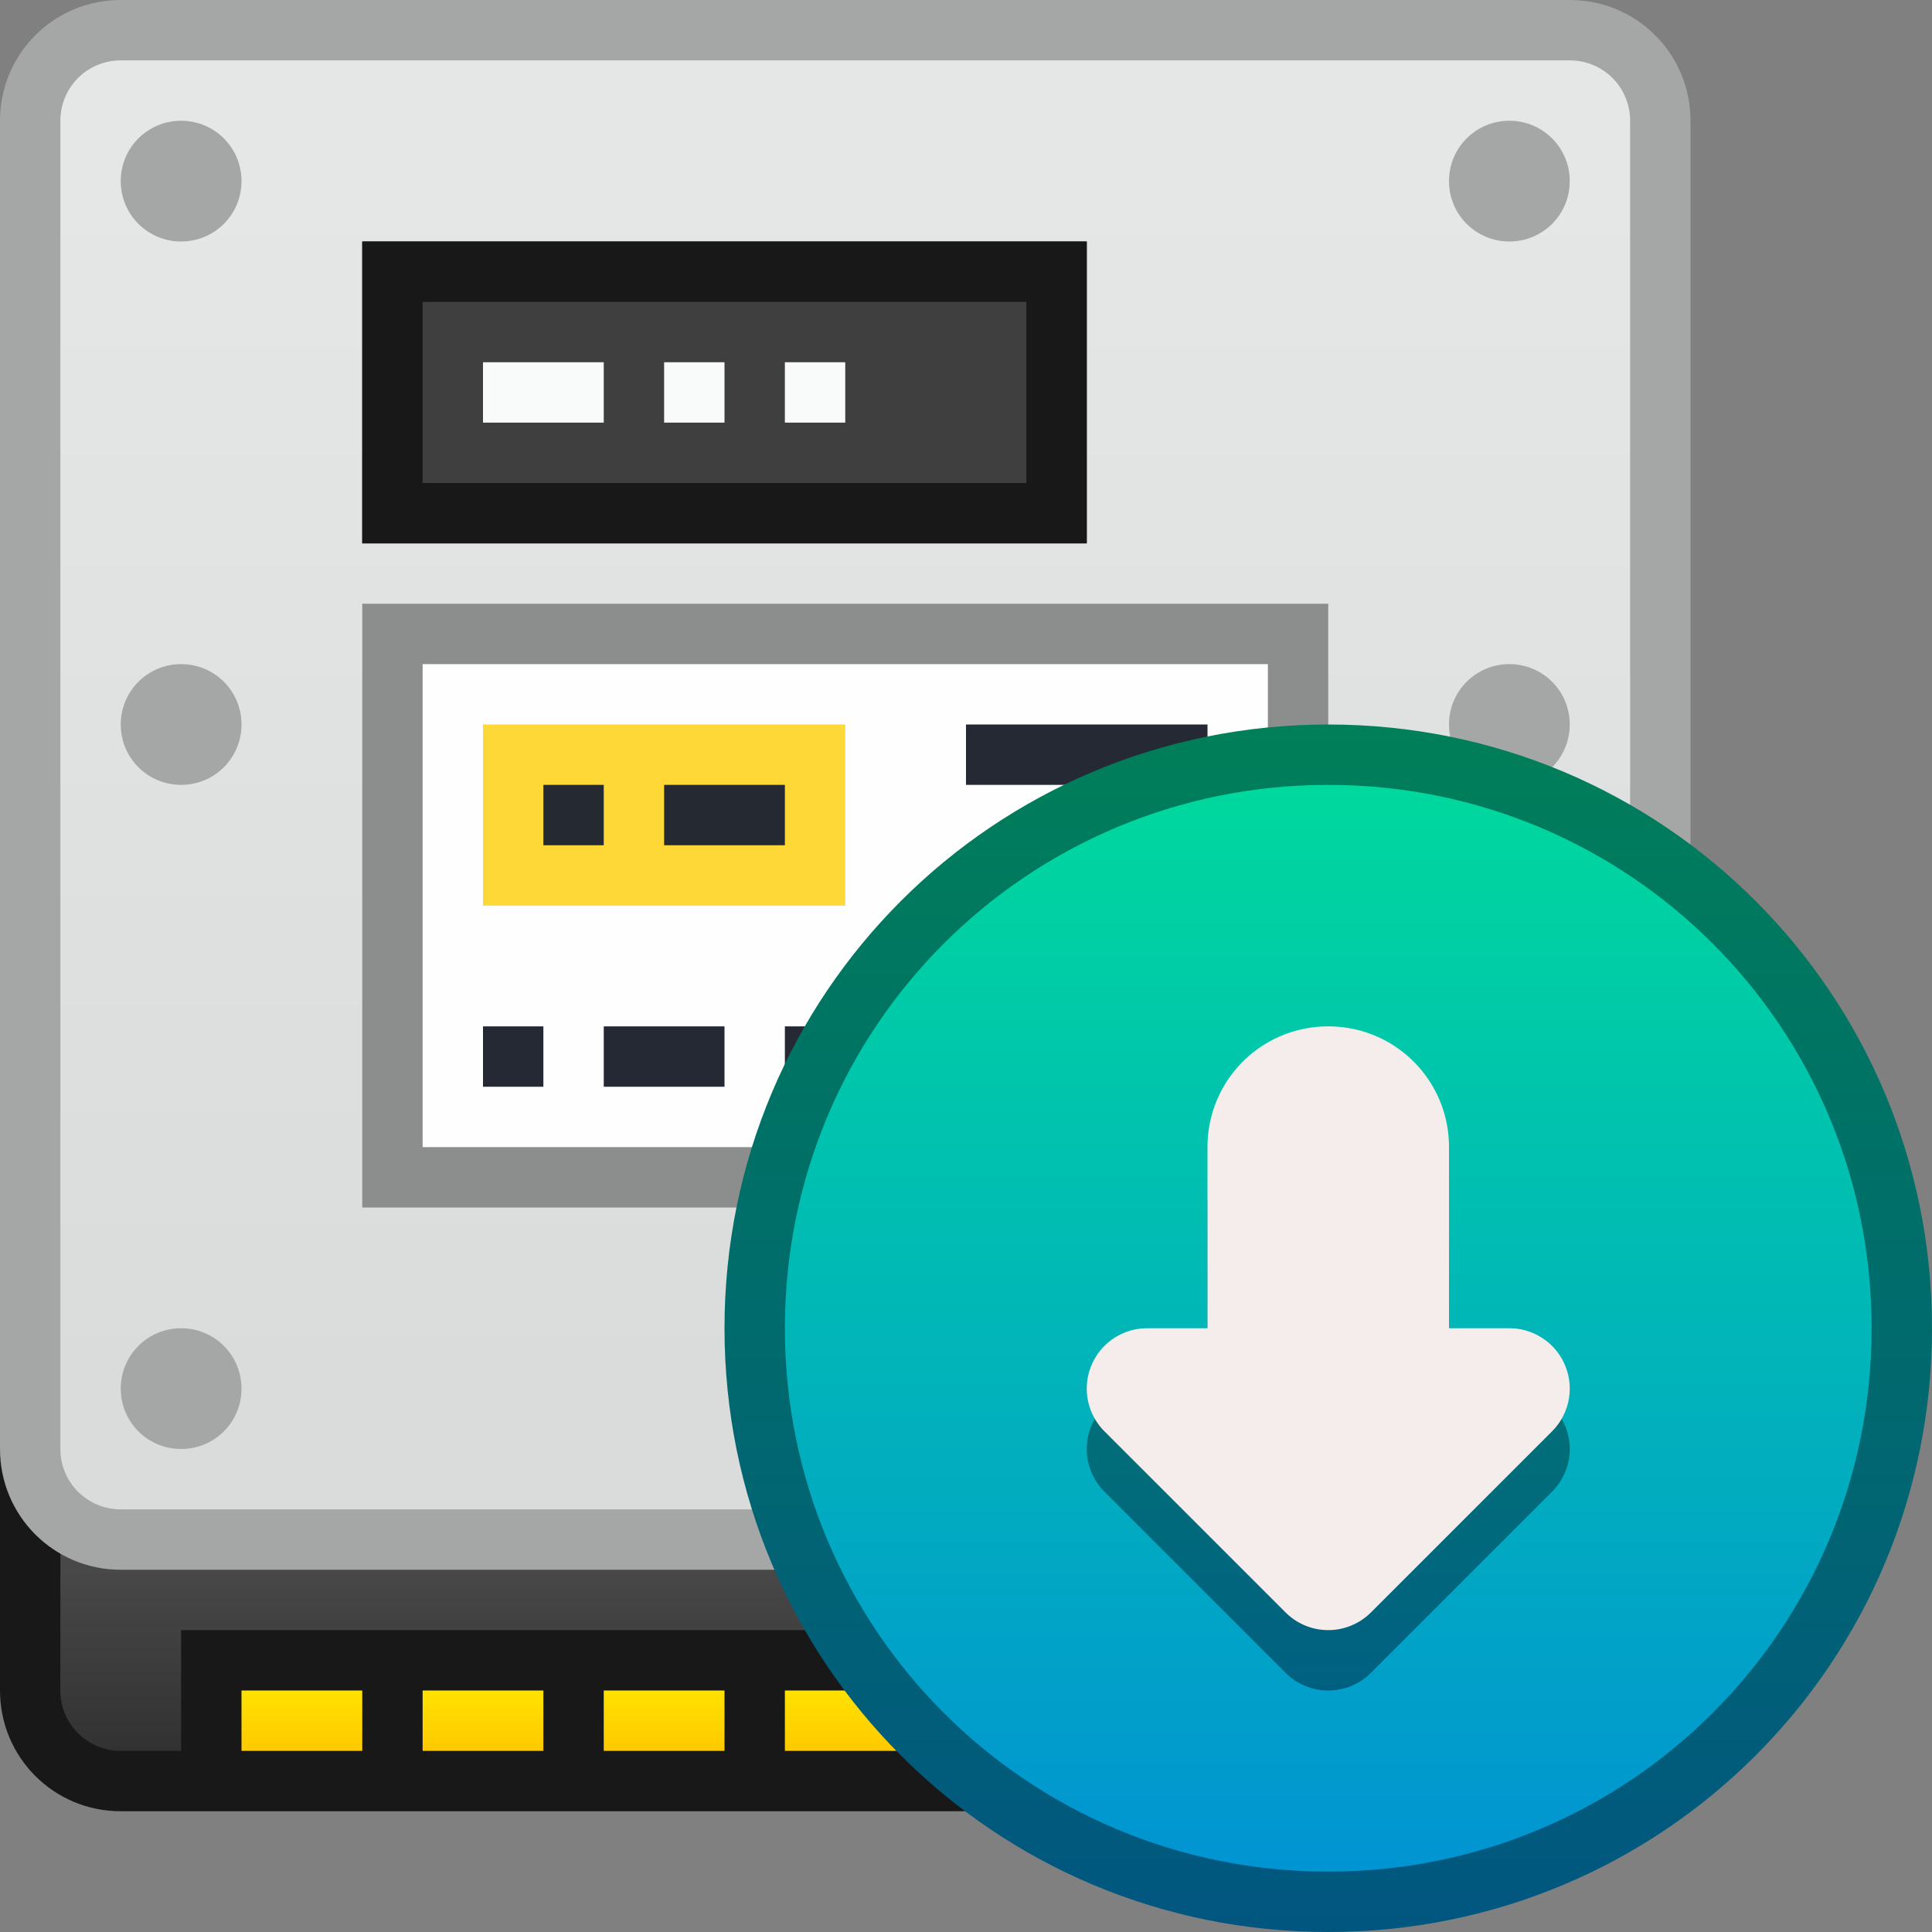 <?xml version="1.0" encoding="UTF-8" standalone="no"?>
<!-- Created with Inkscape (http://www.inkscape.org/) -->

<svg
   xmlns:dc="http://purl.org/dc/elements/1.1/"
   xmlns:cc="http://creativecommons.org/ns#"
   xmlns:rdf="http://www.w3.org/1999/02/22-rdf-syntax-ns#"
   xmlns:svg="http://www.w3.org/2000/svg"
   xmlns="http://www.w3.org/2000/svg"
   xmlns:xlink="http://www.w3.org/1999/xlink"
   xmlns:sodipodi="http://sodipodi.sourceforge.net/DTD/sodipodi-0.dtd"
   xmlns:inkscape="http://www.inkscape.org/namespaces/inkscape"
   width="32"
   height="32"
   viewBox="0 0 32 32"
   version="1.1"
   id="svg8"
   inkscape:version="0.92.2 2405546, 2018-03-11"
   sodipodi:docname="ubiquity-kde.svg">
  <rect x="0" y="0" width="32" height="32" fill="#808080" stroke="none"/>
  <title
     id="title7895">Antu icon Theme</title>
  <defs
     id="defs2">
    <linearGradient
       id="linearGradient940"
       inkscape:collect="always">
      <stop
         id="stop936"
         offset="0"
         style="stop-color:#015680;stop-opacity:1" />
      <stop
         id="stop938"
         offset="1"
         style="stop-color:#007f59;stop-opacity:1" />
    </linearGradient>
    <linearGradient
       inkscape:collect="always"
       id="linearGradient924">
      <stop
         style="stop-color:#015680;stop-opacity:0.94"
         offset="0"
         id="stop917" />
      <stop
         style="stop-color:#007f59;stop-opacity:0.825"
         offset="1"
         id="stop920" />
    </linearGradient>
    <style
       id="current-color-scheme"
       type="text/css">
      .ColorScheme-Text {
        color:#122036;
      }
      </style>
    <linearGradient
       inkscape:collect="always"
       xlink:href="#linearGradient4622"
       id="linearGradient1096"
       x1="7"
       y1="321.65"
       x2="7"
       y2="301.65"
       gradientUnits="userSpaceOnUse" />
    <linearGradient
       id="linearGradient4622"
       inkscape:collect="always">
      <stop
         id="stop4618"
         offset="0"
         style="stop-color:#0190d5;stop-opacity:1" />
      <stop
         id="stop4620"
         offset="1"
         style="stop-color:#00dc9a;stop-opacity:1" />
    </linearGradient>
    <style
       type="text/css"
       id="current-color-scheme-5">
      .ColorScheme-Text {
        color:#122036;
      }
      </style>
    <style
       type="text/css"
       id="current-color-scheme-53">
      .ColorScheme-Text {
        color:#122036;
      }
      </style>
    <linearGradient
       inkscape:collect="always"
       xlink:href="#linearGradient923"
       id="linearGradient922"
       gradientUnits="userSpaceOnUse"
       gradientTransform="translate(13,-289.65)"
       x1="3"
       y1="319.65"
       x2="3"
       y2="316.65" />
    <linearGradient
       inkscape:collect="always"
       id="linearGradient923">
      <stop
         style="stop-color:#323232;stop-opacity:1"
         offset="0"
         id="stop919" />
      <stop
         style="stop-color:#484849;stop-opacity:1"
         offset="1"
         id="stop921" />
    </linearGradient>
    <linearGradient
       gradientTransform="translate(13,-289.65)"
       gradientUnits="userSpaceOnUse"
       y2="293.65"
       x2="3"
       y1="313.65"
       x1="3"
       id="linearGradient916-2"
       xlink:href="#linearGradient914-9"
       inkscape:collect="always" />
    <linearGradient
       id="linearGradient914-9"
       inkscape:collect="always">
      <stop
         id="stop910-1"
         offset="0"
         style="stop-color:#dadbdb;stop-opacity:1" />
      <stop
         id="stop912-2"
         offset="1"
         style="stop-color:#e5e6e6;stop-opacity:1" />
    </linearGradient>
    <linearGradient
       gradientUnits="userSpaceOnUse"
       y2="29"
       x2="16"
       y1="30"
       x1="16"
       id="linearGradient928"
       xlink:href="#linearGradient4627"
       inkscape:collect="always" />
    <linearGradient
       id="linearGradient4627"
       inkscape:collect="always">
      <stop
         id="stop4623"
         offset="0"
         style="stop-color:#ffc900;stop-opacity:1" />
      <stop
         id="stop4625"
         offset="1"
         style="stop-color:#ffe200;stop-opacity:1" />
    </linearGradient>
    <linearGradient
       gradientUnits="userSpaceOnUse"
       y2="317.65"
       x2="13"
       y1="318.65"
       x1="13"
       id="linearGradient1004"
       xlink:href="#linearGradient4619"
       inkscape:collect="always" />
    <linearGradient
       inkscape:collect="always"
       id="linearGradient4619">
      <stop
         style="stop-color:#67d924;stop-opacity:1"
         offset="0"
         id="stop4615" />
      <stop
         style="stop-color:#a3eb1e;stop-opacity:1"
         offset="1"
         id="stop4617" />
    </linearGradient>
    <linearGradient
       inkscape:collect="always"
       xlink:href="#linearGradient940"
       id="linearGradient926"
       x1="9"
       y1="321.65"
       x2="9"
       y2="301.65"
       gradientUnits="userSpaceOnUse" />
    <linearGradient
       inkscape:collect="always"
       xlink:href="#linearGradient924"
       id="linearGradient934"
       x1="-81"
       y1="309.65"
       x2="-81"
       y2="293.65"
       gradientUnits="userSpaceOnUse" />
  </defs>
  <sodipodi:namedview
     id="base"
     pagecolor="#ffffff"
     bordercolor="#666666"
     borderopacity="1.0"
     inkscape:pageopacity="0.0"
     inkscape:pageshadow="2"
     inkscape:zoom="15.999999"
     inkscape:cx="0.39496535"
     inkscape:cy="16.683825"
     inkscape:document-units="px"
     inkscape:current-layer="g1176"
     showgrid="true"
     units="px"
     inkscape:window-width="1360"
     inkscape:window-height="711"
     inkscape:window-x="0"
     inkscape:window-y="28"
     inkscape:window-maximized="1"
     objecttolerance="10"
     gridtolerance="10"
     guidetolerance="10">
    <inkscape:grid
       type="xygrid"
       id="grid7897"
       empspacing="4" />
  </sodipodi:namedview>
  <g
     inkscape:label="Capa 1"
     inkscape:groupmode="layer"
     id="layer1"
     transform="translate(0,-282.65)">
    <g
       id="g1645"
       transform="translate(13,-7)">
      <g
         transform="translate(31,26)"
         id="layer1-2"
         inkscape:label="Capa 1" />
      <g
         id="g1176">
        <g
           transform="translate(-49,7)"
           id="layer1-9"
           inkscape:label="Capa 1">
          <g
             transform="translate(13,-7)"
             id="g1645-3">
            <g
               inkscape:label="Capa 1"
               id="layer1-2-6"
               transform="translate(31,26)" />
            <g
               id="g1176-0">
              <g
                 transform="translate(-57,-96)"
                 id="g894">
                <g
                   transform="translate(78,102)"
                   id="layer1-3"
                   inkscape:label="Capa 1">
                  <g
                     transform="translate(13,-7)"
                     id="g1645-6">
                    <g
                       inkscape:label="Capa 1"
                       id="layer1-2-0"
                       transform="translate(31,26)" />
                    <g
                       id="g1176-6">
                      <g
                         transform="translate(-57,-96)"
                         id="g894-2">
                        <g
                           transform="translate(57,96)"
                           id="g935-6">
                          <path
                             id="rect842-1"
                             d="m -9,311.65 h 24 c 1.108,0 2,0.892 2,2 v 5 c 0,1.108 -0.892,2 -2,2 H -9 c -1.108,0 -2,-0.892 -2,-2 v -5 c 0,-1.108 0.892,-2 2,-2 z"
                             style="fill:#181818;fill-opacity:1;stroke:none;stroke-width:2;stroke-linecap:round;stroke-linejoin:round;stroke-miterlimit:4;stroke-dasharray:none;stroke-dashoffset:0;stroke-opacity:1"
                             inkscape:connector-curvature="0" />
                          <path
                             transform="translate(-13,289.65)"
                             id="path1024"
                             d="m 4,23 c -0.554,0 -1,0.446 -1,1 v 5 c 0,0.554 0.446,1 1,1 h 1 v -2 h 19 v 2 h 4 c 0.554,0 1,-0.446 1,-1 v -5 c 0,-0.554 -0.446,-1 -1,-1 z"
                             style="fill:url(#linearGradient922);fill-opacity:1;stroke:none;stroke-width:2;stroke-linecap:round;stroke-linejoin:round;stroke-miterlimit:4;stroke-dasharray:none;stroke-dashoffset:0;stroke-opacity:1"
                             inkscape:connector-curvature="0" />
                          <path
                             id="rect838-8"
                             d="m -9,290.65 h 24 c 1.108,0 2,0.892 2,2 v 22 c 0,1.108 -0.892,2 -2,2 H -9 c -1.108,0 -2,-0.892 -2,-2 v -22 c 0,-1.108 0.892,-2 2,-2 z"
                             style="fill:#a5a6a6;fill-opacity:1;stroke:none;stroke-width:2;stroke-linecap:round;stroke-linejoin:round;stroke-miterlimit:4;stroke-dasharray:none;stroke-dashoffset:0;stroke-opacity:1"
                             inkscape:connector-curvature="0" />
                          <path
                             sodipodi:nodetypes="sssssssssssssssssssssssssssssssssssssss"
                             inkscape:connector-curvature="0"
                             id="rect840-7"
                             transform="translate(-13,289.65)"
                             d="M 4,2 C 3.446,2 3,2.446 3,3 v 22 c 0,0.554 0.446,1 1,1 h 24 c 0.554,0 1,-0.446 1,-1 V 3 C 29,2.446 28.554,2 28,2 Z M 5,3 C 5.554,3 6,3.446 6,4 6,4.554 5.554,5 5,5 4.446,5 4,4.554 4,4 4,3.446 4.446,3 5,3 Z m 22,0 c 0.554,0 1,0.446 1,1 0,0.554 -0.446,1 -1,1 C 26.446,5 26,4.554 26,4 26,3.446 26.446,3 27,3 Z M 5,12 c 0.554,0 1,0.446 1,1 0,0.554 -0.446,1 -1,1 -0.554,0 -1,-0.446 -1,-1 0,-0.554 0.446,-1 1,-1 z m 22,0 c 0.554,0 1,0.446 1,1 0,0.554 -0.446,1 -1,1 -0.554,0 -1,-0.446 -1,-1 0,-0.554 0.446,-1 1,-1 z M 5,23 c 0.554,0 1,0.446 1,1 0,0.554 -0.446,1 -1,1 -0.554,0 -1,-0.446 -1,-1 0,-0.554 0.446,-1 1,-1 z m 22,0 c 0.554,0 1,0.446 1,1 0,0.554 -0.446,1 -1,1 -0.554,0 -1,-0.446 -1,-1 0,-0.554 0.446,-1 1,-1 z"
                             style="fill:url(#linearGradient916-2);fill-opacity:1;stroke:none;stroke-width:2;stroke-linecap:round;stroke-linejoin:round;stroke-miterlimit:4;stroke-dasharray:none;stroke-dashoffset:0;stroke-opacity:1" />
                        </g>
                        <path
                           inkscape:connector-curvature="0"
                           style="opacity:0.98;fill:#181818;fill-opacity:1;stroke:none;stroke-width:2;stroke-linecap:round;stroke-linejoin:round;stroke-miterlimit:4;stroke-dasharray:none;stroke-dashoffset:0;stroke-opacity:1"
                           d="m 52,390.65 h 12 v 5 h -12 z"
                           id="rect1082" />
                        <path
                           inkscape:connector-curvature="0"
                           style="opacity:0.98;fill:#414141;fill-opacity:1;stroke:none;stroke-width:2;stroke-linecap:round;stroke-linejoin:round;stroke-miterlimit:4;stroke-dasharray:none;stroke-dashoffset:0;stroke-opacity:1"
                           d="m 53,391.65 h 10 v 3 h -10 z"
                           id="rect1084" />
                        <path
                           inkscape:connector-curvature="0"
                           style="opacity:0.98;fill:#fdffff;fill-opacity:1;stroke:none;stroke-width:2;stroke-linecap:round;stroke-linejoin:round;stroke-miterlimit:4;stroke-dasharray:none;stroke-dashoffset:0;stroke-opacity:1"
                           d="m 54,392.65 h 2 v 1 h -2 z"
                           id="rect1098" />
                        <path
                           inkscape:connector-curvature="0"
                           style="opacity:0.98;fill:#fdffff;fill-opacity:1;stroke:none;stroke-width:2;stroke-linecap:round;stroke-linejoin:round;stroke-miterlimit:4;stroke-dasharray:none;stroke-dashoffset:0;stroke-opacity:1"
                           d="m 57,392.65 h 1 v 1 h -1 z"
                           id="rect1100" />
                        <path
                           inkscape:connector-curvature="0"
                           style="opacity:0.98;fill:#fdffff;fill-opacity:1;stroke:none;stroke-width:2;stroke-linecap:round;stroke-linejoin:round;stroke-miterlimit:4;stroke-dasharray:none;stroke-dashoffset:0;stroke-opacity:1"
                           d="m 59,392.65 h 1 v 1 h -1 z"
                           id="rect1102" />
                      </g>
                      <path
                         id="rect848"
                         transform="translate(-13,289.65)"
                         d="m 6,29 v 1 h 2 v -1 z m 3,0 v 1 h 2 v -1 z m 3,0 v 1 h 2 v -1 z m 3,0 v 1 h 2 v -1 z m 3,0 v 1 h 2 v -1 z m 3,0 v 1 h 2 v -1 z"
                         style="opacity:1;fill:url(#linearGradient928);fill-opacity:1;stroke:none;stroke-width:2;stroke-linecap:round;stroke-linejoin:round;stroke-miterlimit:4;stroke-dasharray:none;stroke-opacity:1"
                         inkscape:connector-curvature="0" />
                      <path
                         id="rect875"
                         d="m 12,317.65 h 2 v 1 h -2 z"
                         style="opacity:1;fill:url(#linearGradient1004);fill-opacity:1;stroke:none;stroke-width:2;stroke-linecap:round;stroke-linejoin:round;stroke-miterlimit:4;stroke-dasharray:none;stroke-opacity:1"
                         inkscape:connector-curvature="0" />
                    </g>
                  </g>
                </g>
                <path
                   inkscape:connector-curvature="0"
                   style="opacity:0.98;fill:#181818;fill-opacity:1;stroke:none;stroke-width:2;stroke-linecap:round;stroke-linejoin:round;stroke-miterlimit:4;stroke-dasharray:none;stroke-dashoffset:0;stroke-opacity:1"
                   d="m 86,389.65 h 12 v 5 h -12 z"
                   id="rect1082-8" />
                <path
                   inkscape:connector-curvature="0"
                   style="opacity:0.98;fill:#414141;fill-opacity:1;stroke:none;stroke-width:2;stroke-linecap:round;stroke-linejoin:round;stroke-miterlimit:4;stroke-dasharray:none;stroke-dashoffset:0;stroke-opacity:1"
                   d="m 87,390.65 h 10 v 3 h -10 z"
                   id="rect1084-7" />
                <path
                   inkscape:connector-curvature="0"
                   style="opacity:0.98;fill:#fdffff;fill-opacity:1;stroke:none;stroke-width:2;stroke-linecap:round;stroke-linejoin:round;stroke-miterlimit:4;stroke-dasharray:none;stroke-dashoffset:0;stroke-opacity:1"
                   d="m 88,391.65 h 2 v 1 h -2 z"
                   id="rect1098-9" />
                <path
                   inkscape:connector-curvature="0"
                   style="opacity:0.98;fill:#fdffff;fill-opacity:1;stroke:none;stroke-width:2;stroke-linecap:round;stroke-linejoin:round;stroke-miterlimit:4;stroke-dasharray:none;stroke-dashoffset:0;stroke-opacity:1"
                   d="m 91,391.65 h 1 v 1 h -1 z"
                   id="rect1100-2" />
                <path
                   inkscape:connector-curvature="0"
                   style="opacity:0.98;fill:#fdffff;fill-opacity:1;stroke:none;stroke-width:2;stroke-linecap:round;stroke-linejoin:round;stroke-miterlimit:4;stroke-dasharray:none;stroke-dashoffset:0;stroke-opacity:1"
                   d="m 93,391.65 h 1 v 1 h -1 z"
                   id="rect1102-0" />
              </g>
            </g>
          </g>
        </g>
        <g
           transform="translate(-15,6)"
           id="g850">
          <rect
             y="293.65"
             x="8"
             height="10"
             width="16"
             id="rect843"
             style="opacity:0.99;vector-effect:none;fill:#8b8c8c;fill-opacity:1;stroke:none;stroke-width:2;stroke-linecap:round;stroke-linejoin:round;stroke-miterlimit:4;stroke-dasharray:none;stroke-dashoffset:0;stroke-opacity:1" />
          <rect
             y="294.65"
             x="9"
             height="8"
             width="14"
             id="rect845"
             style="opacity:0.99;vector-effect:none;fill:#ffffff;fill-opacity:1;stroke:none;stroke-width:2;stroke-linecap:round;stroke-linejoin:round;stroke-miterlimit:4;stroke-dasharray:none;stroke-dashoffset:0;stroke-opacity:1" />
          <path
             inkscape:connector-curvature="0"
             id="rect857"
             d="m 10,295.65 h 6 v 3 h -6 z"
             style="opacity:0.99;vector-effect:none;fill:#fdd835;fill-opacity:1;stroke:none;stroke-width:2;stroke-linecap:round;stroke-linejoin:round;stroke-miterlimit:4;stroke-dasharray:none;stroke-dashoffset:0;stroke-opacity:1" />
          <path
             inkscape:connector-curvature="0"
             id="rect847"
             transform="translate(0,282.65)"
             d="m 18,13 v 1 h 4 v -1 z m -7,1 v 1 h 1 v -1 z m 2,0 v 1 h 2 v -1 z m 6,1 v 1 h 3 v -1 z m -9,3 v 1 h 1 v -1 z m 2,0 v 1 h 2 v -1 z m 3,0 v 1 h 1 v -1 z m 2,0 v 1 h 1 v -1 z m 2,0 v 1 h 2 v -1 z"
             style="opacity:0.99;vector-effect:none;fill:#242833;fill-opacity:1;stroke:none;stroke-width:2;stroke-linecap:round;stroke-linejoin:round;stroke-miterlimit:4;stroke-dasharray:none;stroke-dashoffset:0;stroke-opacity:1" />
        </g>
        <path
           id="rect937"
           d="m 9,301.65 c 5.54,0 10,4.46 10,10 v 10e-6 c 0,5.54 -4.46,10 -10,10 -5.54,0 -10,-4.46 -10,-10 v -10e-6 c 0,-5.54 4.46,-10 10,-10 z"
           style="fill:url(#linearGradient926);fill-opacity:1;stroke:none;stroke-width:2;stroke-linecap:round;stroke-linejoin:round;stroke-miterlimit:4;stroke-dasharray:none;stroke-dashoffset:0;stroke-opacity:1" />
        <path
           id="rect939"
           d="m 9,302.65 c 4.986,0 9,4.014 9,9 0,4.986 -4.014,9 -9,9 -4.986,0 -9,-4.014 -9,-9 0,-4.986 4.014,-9 9,-9 z"
           style="fill:url(#linearGradient1096);fill-opacity:1.0;stroke:none;stroke-width:2;stroke-linecap:round;stroke-linejoin:round;stroke-miterlimit:4;stroke-dasharray:none;stroke-dashoffset:0;stroke-opacity:1" />
        <g
           inkscape:label="Capa 1"
           id="layer1-8"
           transform="translate(51,26)">
          <g
             id="g7878"
             transform="translate(39,-16)">
            <path
               id="path7212-4-9"
               d="m -81,297.65 c 1.108,0 2,0.892 2,2 v 3 h 1 a 1,1 0 0 1 0.707,1.707 l -3,3 a 1,1 0 0 1 -1.414,0 l -3,-3 a 1,1 0 0 1 0.707,-1.707 h 1 v -3 c 0,-1.108 0.892,-2 2,-2 z"
               style="opacity:1;fill:url(#linearGradient934);fill-opacity:1;stroke:none;stroke-width:1;stroke-opacity:1"
               inkscape:connector-curvature="0" />
            <path
               id="path7212-4"
               d="m -81,296.65 c 1.108,0 2,0.892 2,2 v 3 h 1 a 1,1 0 0 1 0.707,1.707 l -3,3 a 1,1 0 0 1 -1.414,0 l -3,-3 A 1,1 0 0 1 -84,301.65 h 1 v -3 c 0,-1.108 0.892,-2 2,-2 z"
               style="opacity:1;fill:#f4edeb;fill-opacity:1;stroke:none;stroke-width:1;stroke-opacity:1" />
          </g>
        </g>
      </g>
    </g>
  </g>
</svg>
